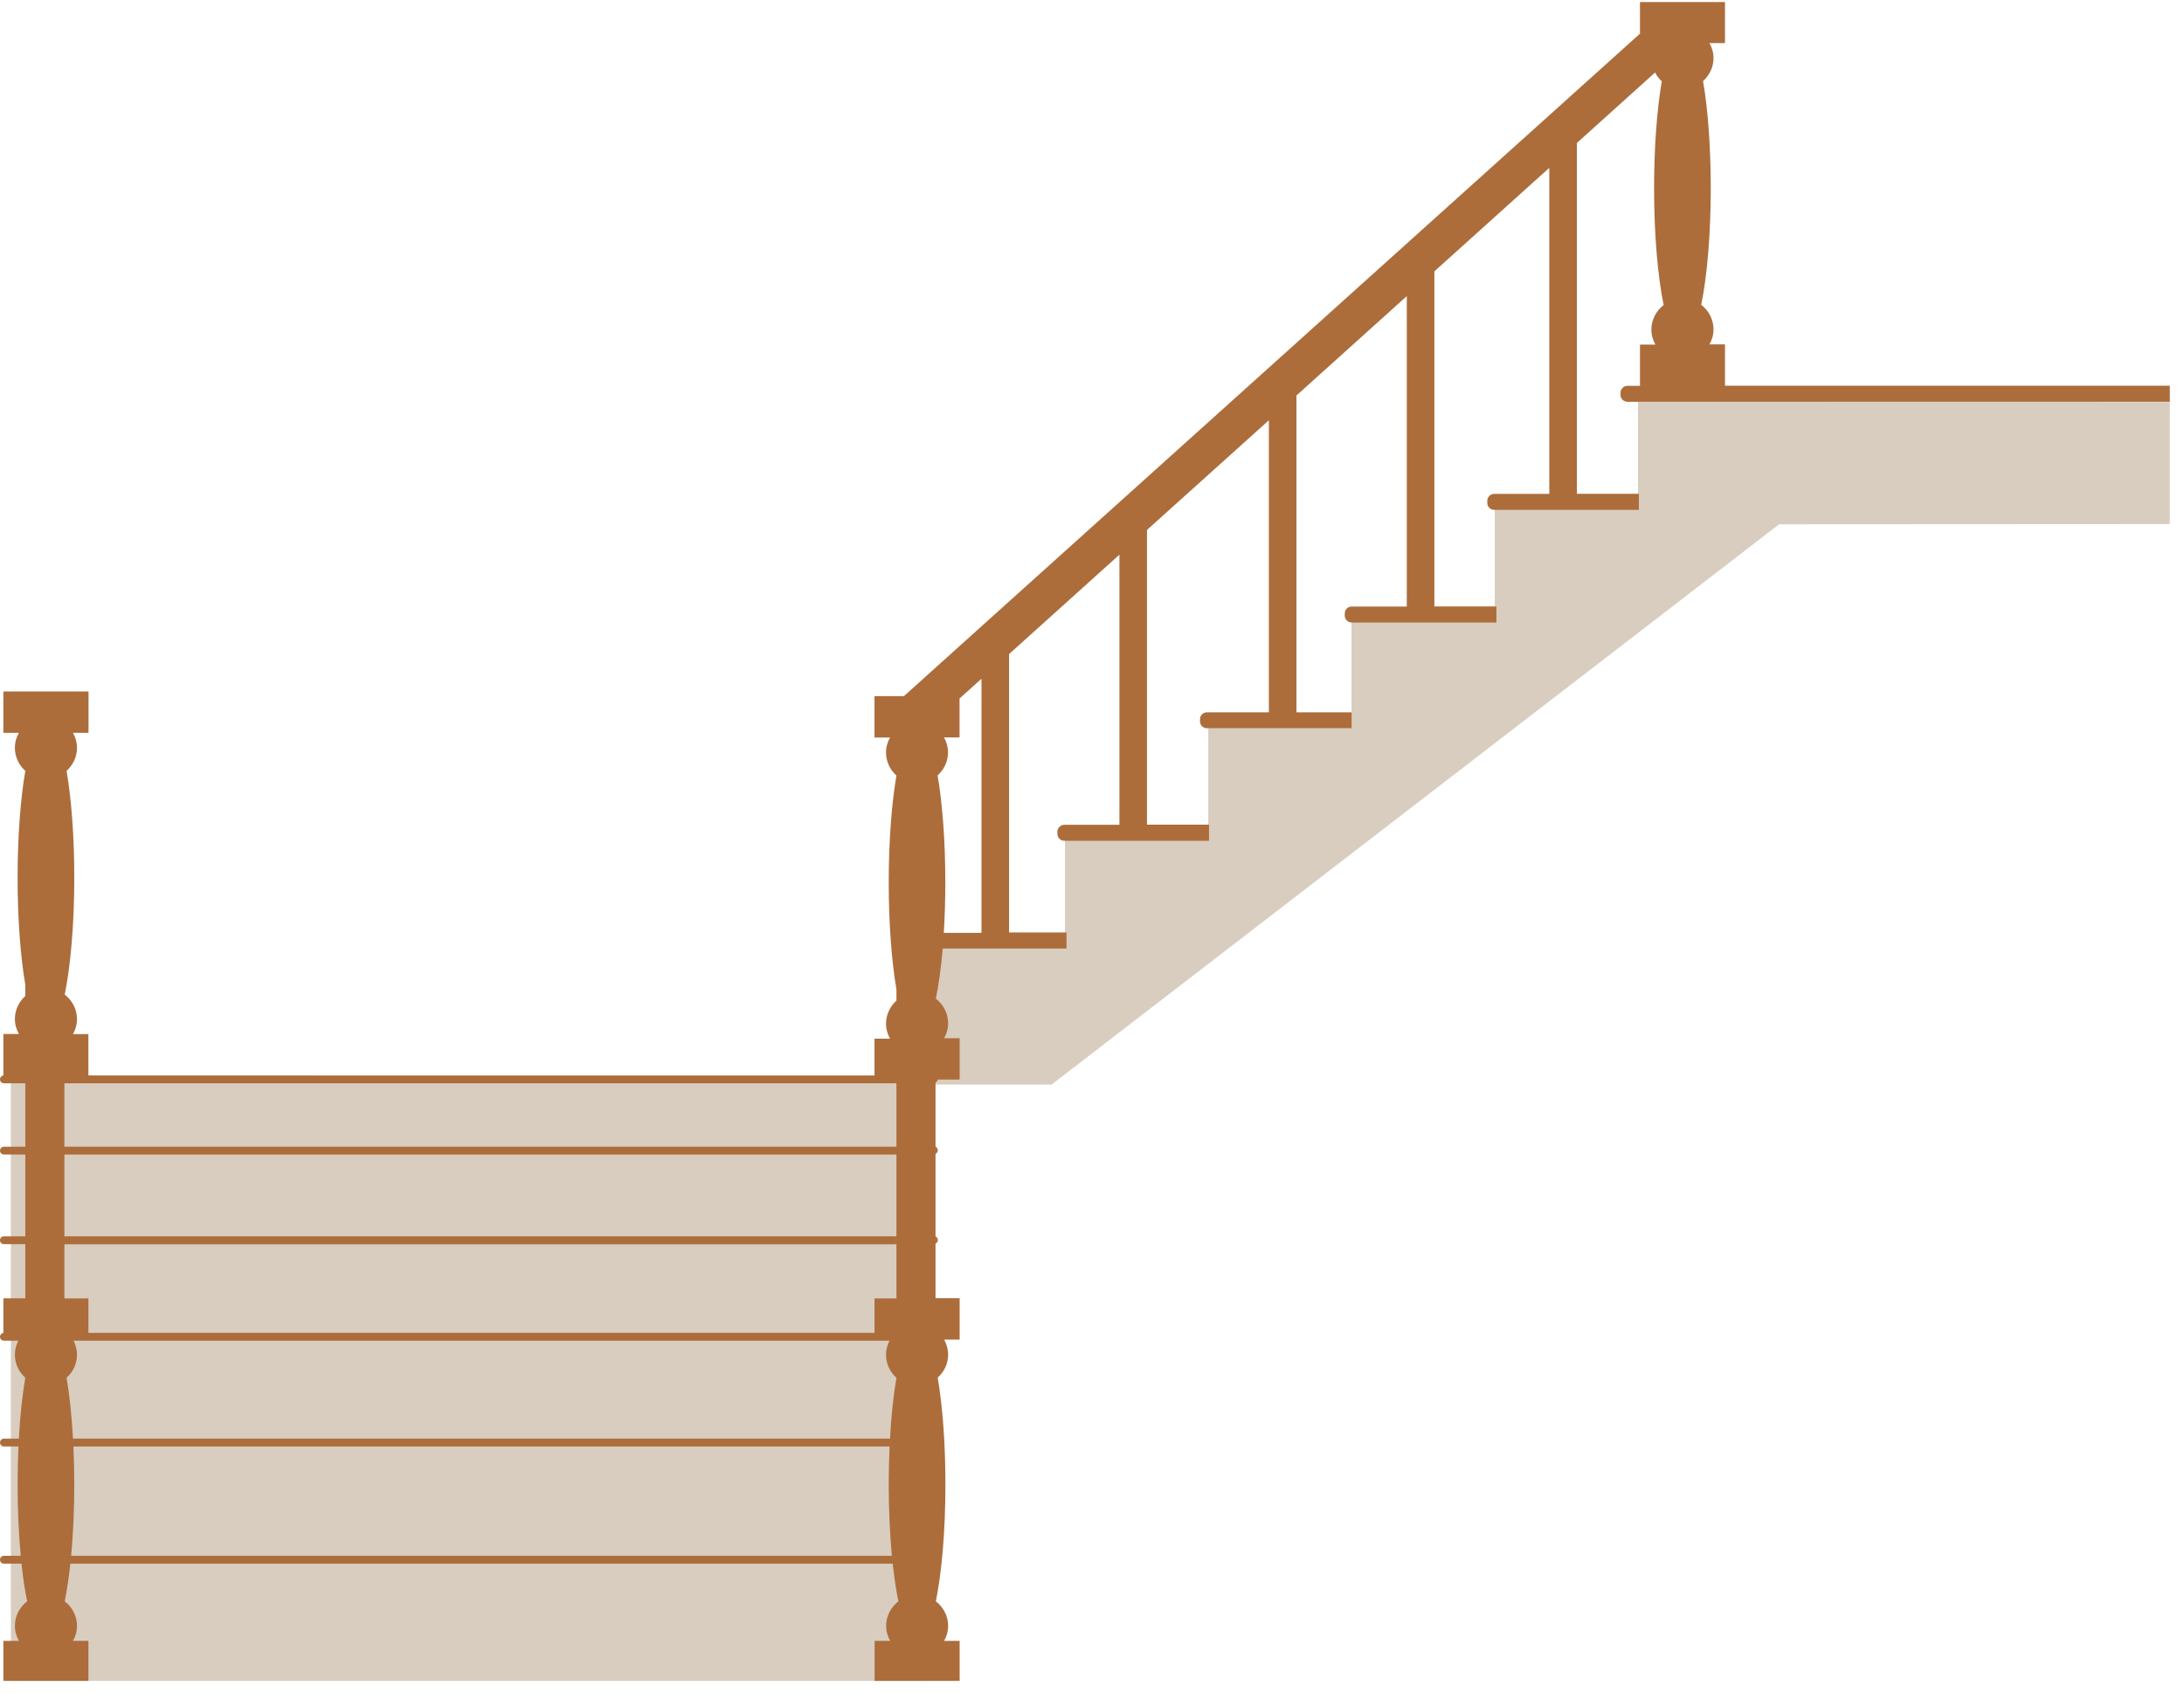 <svg xmlns="http://www.w3.org/2000/svg" xmlns:xlink="http://www.w3.org/1999/xlink" width="307" zoomAndPan="magnify" viewBox="0 0 230.25 178.5" height="238" preserveAspectRatio="xMidYMid meet" version="1.0"><defs><clipPath id="afbced238a"><path d="M 1 42 L 228.754 42 L 228.754 177.215 L 1 177.215 Z M 1 42 " clip-rule="nonzero"/></clipPath><clipPath id="122302b234"><path d="M 0 0.039 L 228.754 0.039 L 228.754 177.215 L 0 177.215 Z M 0 0.039 " clip-rule="nonzero"/></clipPath></defs><g clip-path="url(#afbced238a)"><path fill="#d8cdbf" d="M 172.688 42.371 L 172.688 53.695 L 157.586 53.695 L 157.586 65.422 L 142.484 65.422 L 142.484 76.746 L 127.383 76.746 L 127.383 88.469 L 112.277 88.469 L 112.277 99.793 L 97.176 99.793 L 97.176 113.934 L 32.645 113.934 L 32.645 113.387 L 1.145 113.387 L 1.145 177.355 L 97.59 177.355 L 97.59 114.348 L 110.859 114.348 L 187.562 55.277 L 229 55.254 L 229 42.383 Z M 172.688 42.371 " fill-opacity="1" fill-rule="nonzero"/></g><g clip-path="url(#122302b234)"><path fill="#ac6d3b" d="M 172.895 40.676 L 171.578 40.676 C 171.168 40.676 170.844 41.008 170.844 41.41 L 170.844 41.629 C 170.844 42.039 171.176 42.359 171.578 42.359 L 229 42.359 L 229 40.664 L 181.859 40.664 L 181.859 36.305 L 180.223 36.305 C 180.488 35.836 180.648 35.309 180.648 34.723 C 180.648 33.672 180.133 32.73 179.352 32.137 C 179.973 29.113 180.359 24.727 180.359 19.816 C 180.359 15.453 180.051 11.504 179.547 8.547 C 180.211 7.953 180.648 7.094 180.648 6.121 C 180.648 5.547 180.488 5.012 180.223 4.543 L 181.859 4.543 L 181.859 0.215 L 172.895 0.215 L 172.895 3.547 L 95.297 73.391 L 92.195 73.391 L 92.195 77.754 L 93.832 77.754 C 93.57 78.223 93.41 78.75 93.41 79.332 C 93.41 80.293 93.832 81.164 94.508 81.762 C 94.004 84.703 93.695 88.664 93.695 93.027 C 93.695 97.402 94.004 101.363 94.508 104.316 L 94.508 105.496 C 93.844 106.09 93.41 106.961 93.41 107.922 C 93.41 108.496 93.57 109.035 93.832 109.504 L 92.195 109.504 L 92.195 113.387 L 9.32 113.387 L 9.32 109.023 L 7.695 109.023 C 7.957 108.555 8.117 108.027 8.117 107.441 C 8.117 106.391 7.602 105.449 6.824 104.855 C 7.441 101.832 7.832 97.445 7.832 92.535 C 7.832 88.172 7.523 84.223 7.02 81.27 C 7.684 80.672 8.117 79.812 8.117 78.84 C 8.117 78.27 7.957 77.73 7.695 77.262 L 9.332 77.262 L 9.332 72.898 L 0.355 72.898 L 0.355 77.262 L 1.992 77.262 C 1.73 77.73 1.57 78.258 1.57 78.84 C 1.57 79.801 1.992 80.672 2.668 81.27 C 2.164 84.211 1.855 88.172 1.855 92.535 C 1.855 96.91 2.164 100.871 2.668 103.824 L 2.668 105.004 C 2.004 105.598 1.57 106.469 1.57 107.43 C 1.57 108.004 1.73 108.543 1.992 109.012 L 0.355 109.012 L 0.355 113.375 L 0.414 113.375 C 0.184 113.387 0 113.566 0 113.797 C 0 114.027 0.184 114.211 0.414 114.211 L 2.668 114.211 L 2.668 120.895 L 0.414 120.895 C 0.184 120.895 0 121.078 0 121.309 C 0 121.539 0.184 121.719 0.414 121.719 L 2.668 121.719 L 2.668 130.344 L 0.414 130.344 C 0.184 130.344 0 130.527 0 130.754 C 0 130.984 0.184 131.168 0.414 131.168 L 2.668 131.168 L 2.668 136.879 L 0.355 136.879 L 0.355 140.52 C 0.16 140.566 0 140.727 0 140.934 C 0 141.164 0.184 141.348 0.414 141.348 L 1.934 141.348 C 1.707 141.793 1.57 142.285 1.57 142.824 C 1.57 143.785 1.992 144.656 2.668 145.25 C 2.359 147.059 2.117 149.234 1.992 151.672 L 0.414 151.672 C 0.184 151.672 0 151.855 0 152.086 C 0 152.316 0.184 152.5 0.414 152.5 L 1.945 152.5 C 1.891 153.793 1.855 155.133 1.855 156.516 C 1.855 159.23 1.98 161.773 2.188 164.027 L 0.414 164.027 C 0.184 164.027 0 164.211 0 164.441 C 0 164.668 0.184 164.852 0.414 164.852 L 2.266 164.852 C 2.426 166.34 2.621 167.68 2.863 168.824 C 2.082 169.422 1.57 170.359 1.57 171.414 C 1.57 171.984 1.73 172.523 1.992 172.992 L 0.355 172.992 L 0.355 177.355 L 9.32 177.355 L 9.32 172.992 L 7.695 172.992 C 7.957 172.523 8.117 171.996 8.117 171.414 C 8.117 170.359 7.602 169.422 6.824 168.824 C 7.055 167.68 7.258 166.34 7.418 164.852 L 94.117 164.852 C 94.281 166.34 94.473 167.68 94.715 168.824 C 93.938 169.422 93.422 170.359 93.422 171.414 C 93.422 171.984 93.582 172.523 93.844 172.992 L 92.207 172.992 L 92.207 177.355 L 101.172 177.355 L 101.172 172.992 L 99.535 172.992 C 99.797 172.523 99.957 171.996 99.957 171.414 C 99.957 170.359 99.441 169.422 98.664 168.824 C 99.281 165.805 99.672 161.418 99.672 156.504 C 99.672 152.145 99.363 148.191 98.859 145.238 C 99.523 144.645 99.957 143.785 99.957 142.812 C 99.957 142.238 99.797 141.699 99.535 141.23 L 101.172 141.23 L 101.172 136.867 L 98.629 136.867 L 98.629 131.109 C 98.77 131.039 98.871 130.902 98.871 130.73 C 98.871 130.559 98.77 130.422 98.629 130.355 L 98.629 121.652 C 98.77 121.582 98.871 121.445 98.871 121.273 C 98.871 121.102 98.77 120.965 98.629 120.895 L 98.629 114.129 C 98.758 114.07 98.836 113.957 98.859 113.82 L 101.172 113.82 L 101.172 109.457 L 99.535 109.457 C 99.797 108.988 99.957 108.461 99.957 107.879 C 99.957 106.824 99.441 105.887 98.664 105.289 C 98.961 103.824 99.215 102.027 99.387 100 L 112.438 100 L 112.438 98.305 L 106.383 98.305 L 106.383 68.957 L 118.016 58.48 L 118.016 86.957 L 112.211 86.957 C 111.797 86.957 111.477 87.289 111.477 87.691 L 111.477 87.91 C 111.477 88.32 111.809 88.641 112.211 88.641 L 127.461 88.641 L 127.461 86.945 L 120.922 86.945 L 120.922 55.871 L 133.77 44.309 L 133.77 75.098 L 127.242 75.098 C 126.832 75.098 126.512 75.43 126.512 75.828 L 126.512 76.047 C 126.512 76.457 126.844 76.777 127.242 76.777 L 142.496 76.777 L 142.496 75.098 L 136.68 75.098 L 136.68 41.695 L 148.312 31.219 L 148.312 63.945 L 142.508 63.945 C 142.094 63.945 141.773 64.277 141.773 64.676 L 141.773 64.895 C 141.773 65.305 142.105 65.629 142.508 65.629 L 157.758 65.629 L 157.758 63.934 L 151.219 63.934 L 151.219 28.609 L 163.336 17.695 L 163.336 52.07 L 157.527 52.07 C 157.117 52.07 156.797 52.402 156.797 52.805 L 156.797 53.02 C 156.797 53.434 157.129 53.754 157.527 53.754 L 172.781 53.754 L 172.781 52.059 L 166.242 52.059 L 166.242 15.074 L 174.488 7.645 C 174.668 8 174.91 8.309 175.195 8.57 C 174.691 11.516 174.383 15.477 174.383 19.84 C 174.383 24.738 174.773 29.137 175.391 32.16 C 174.613 32.754 174.098 33.691 174.098 34.746 C 174.098 35.32 174.258 35.855 174.52 36.328 L 172.895 36.328 Z M 6.789 114.211 L 94.508 114.211 L 94.508 120.895 L 6.789 120.895 Z M 6.789 121.719 L 94.508 121.719 L 94.508 130.344 L 6.789 130.344 Z M 7.02 145.25 C 7.684 144.656 8.117 143.797 8.117 142.824 C 8.117 142.285 7.98 141.793 7.75 141.348 L 93.777 141.348 C 93.547 141.793 93.41 142.285 93.41 142.824 C 93.41 143.785 93.832 144.656 94.508 145.25 C 94.199 147.059 93.957 149.234 93.832 151.672 L 7.695 151.672 C 7.559 149.234 7.328 147.059 7.02 145.25 Z M 7.5 164.027 C 7.707 161.773 7.832 159.219 7.832 156.516 C 7.832 155.133 7.797 153.793 7.738 152.5 L 93.785 152.5 C 93.73 153.793 93.695 155.133 93.695 156.516 C 93.695 159.23 93.82 161.773 94.027 164.027 Z M 92.195 136.891 L 92.195 140.52 L 9.32 140.52 L 9.32 136.891 L 6.789 136.891 L 6.789 131.18 L 94.508 131.18 L 94.508 136.891 Z M 103.473 98.352 L 99.5 98.352 C 99.605 96.68 99.66 94.895 99.66 93.016 C 99.66 88.652 99.352 84.703 98.848 81.75 C 99.512 81.152 99.945 80.293 99.945 79.32 C 99.945 78.75 99.785 78.211 99.523 77.742 L 101.16 77.742 L 101.16 73.641 L 103.473 71.559 Z M 103.473 98.352 " fill-opacity="1" fill-rule="nonzero"/></g></svg>